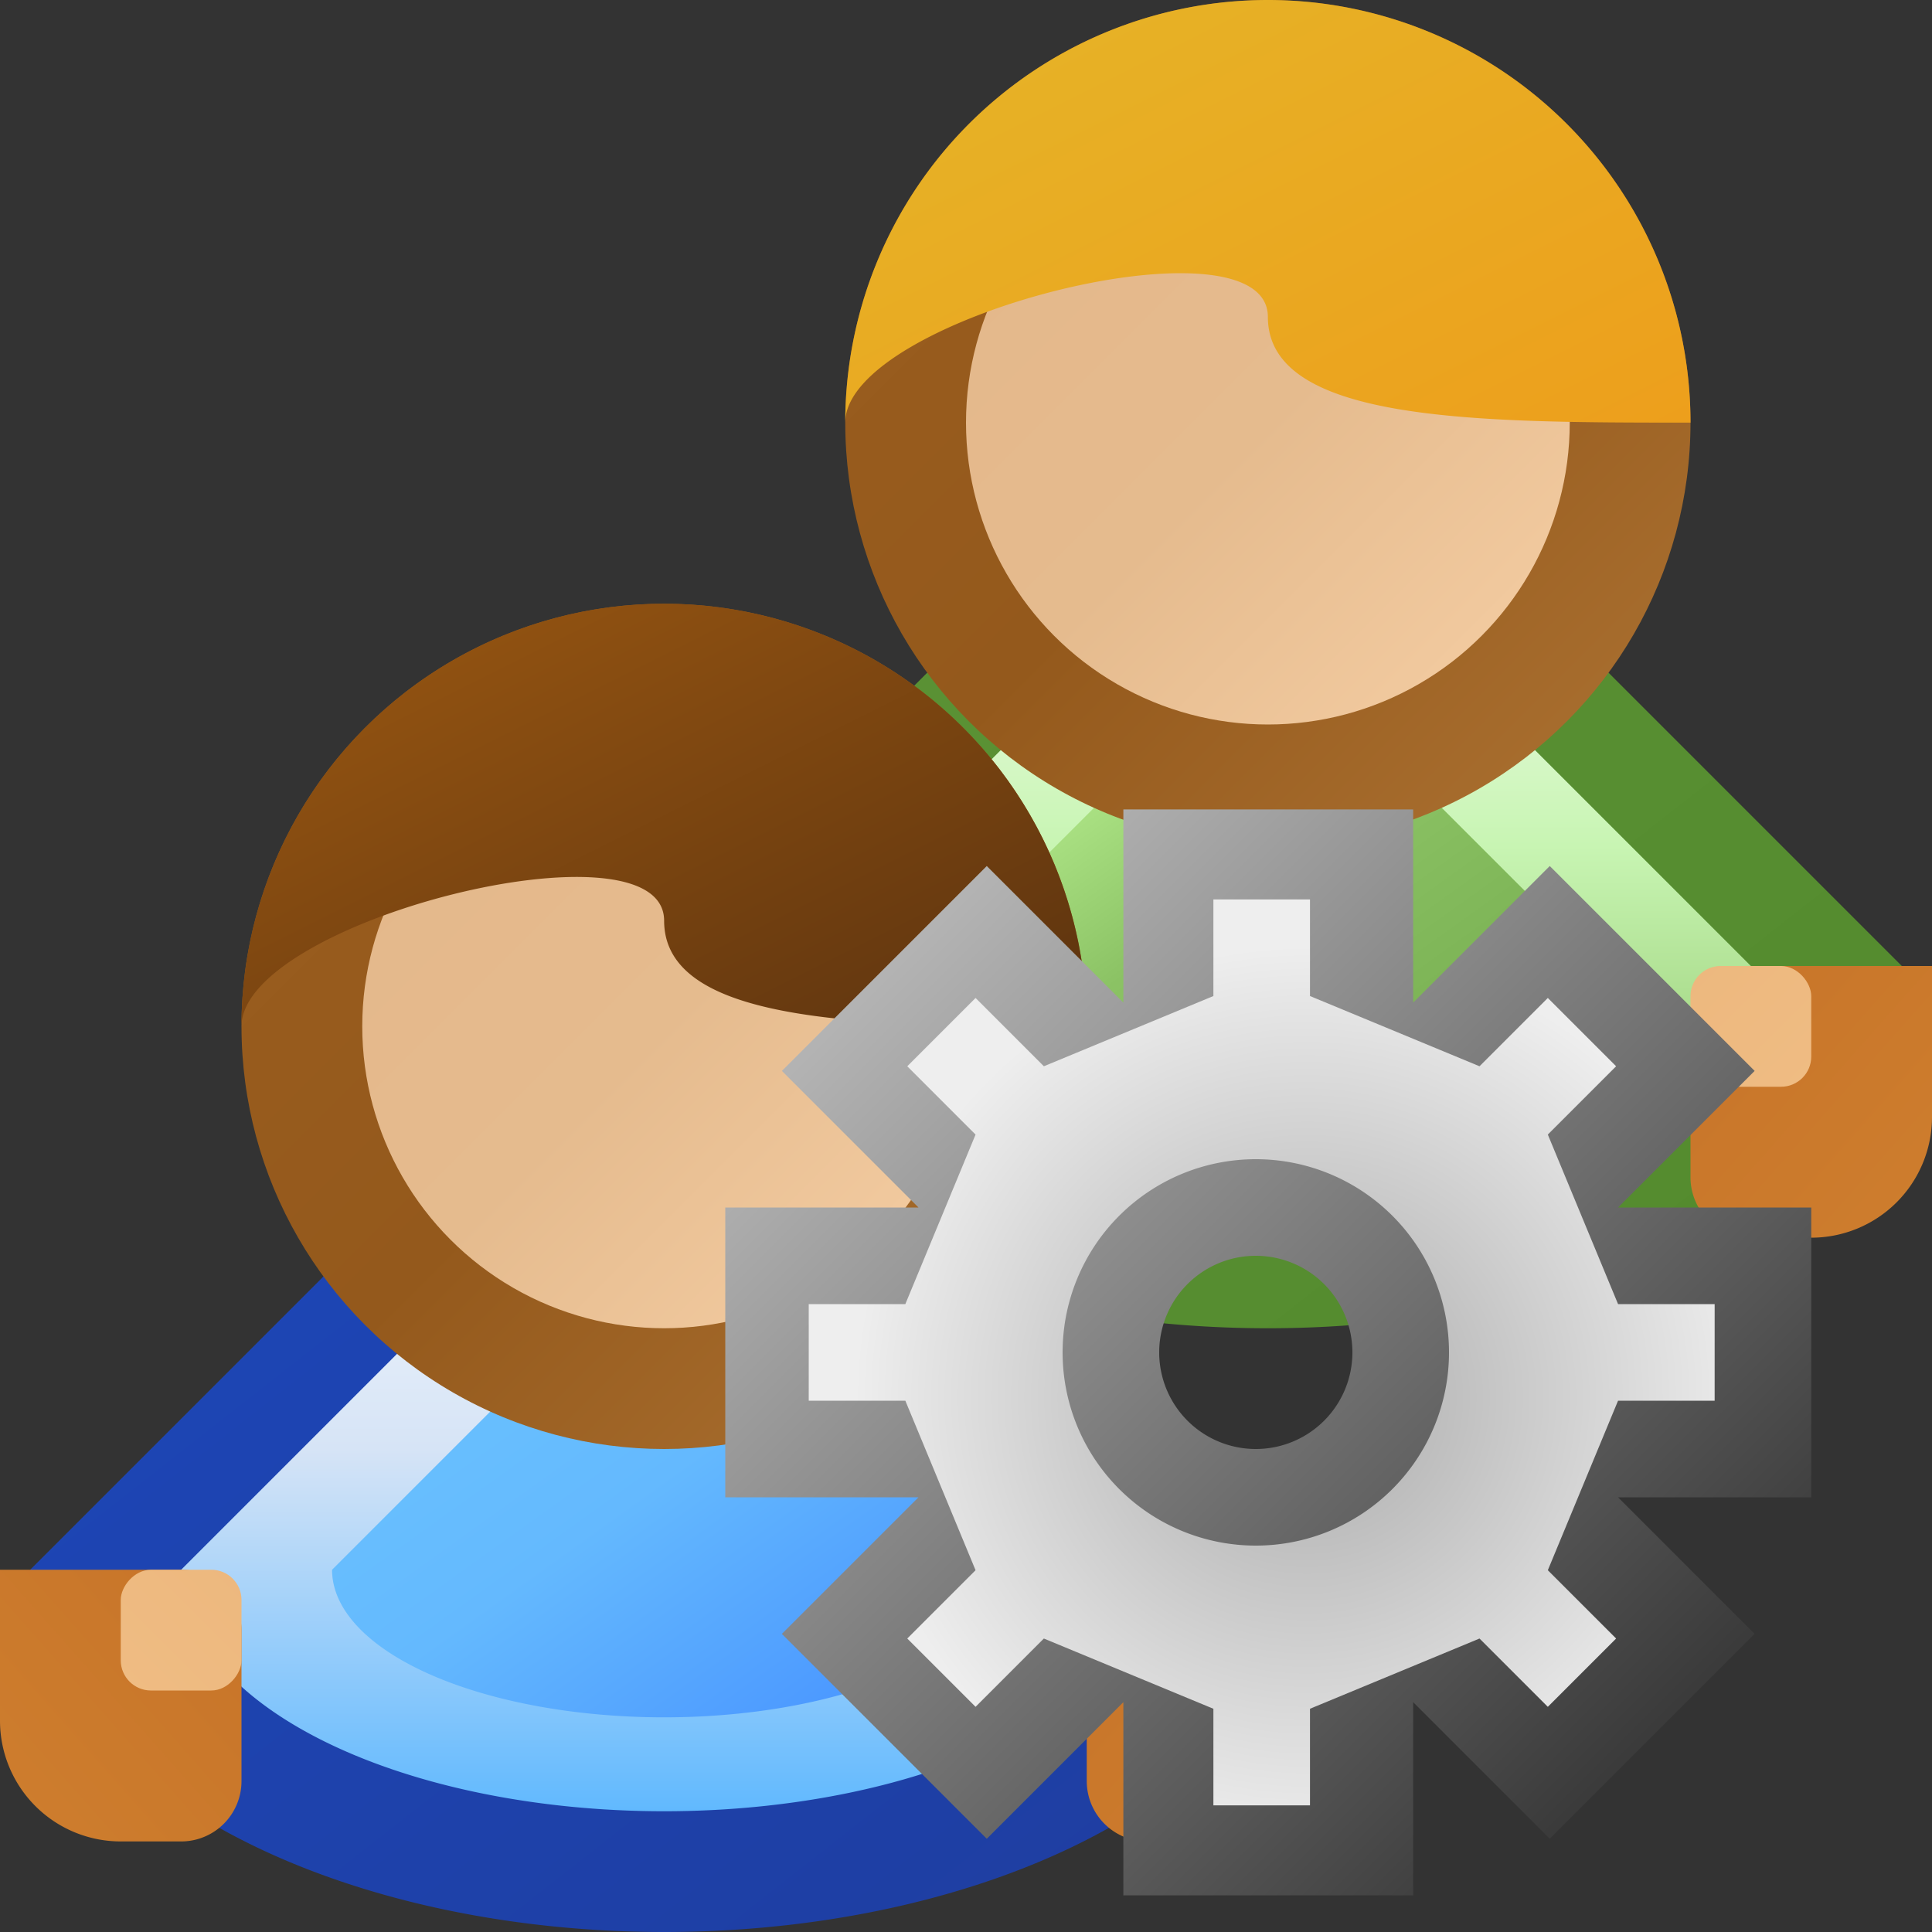 <?xml version="1.0" encoding="utf-8" standalone="yes"?>
<!DOCTYPE svg PUBLIC "-//W3C//DTD SVG 1.1//EN" "http://www.w3.org/Graphics/SVG/1.1/DTD/svg11.dtd">
<svg xmlns="http://www.w3.org/2000/svg" xmlns:xlink="http://www.w3.org/1999/xlink"
	width="16" height="16" version="1.1">
	<rect width="100%" height="100%" fill="#333333" stroke="none"/>
	<title>Group Gear</title>
	<desc>Group Gear</desc>
	<g id="icon" transform="translate(8,8)">
		<defs>
			<linearGradient id="user1-backing" x1="0%" y1="0%" x2="100%"
				y2="100%">
				<stop offset="0%" stop-color="#1c48bc" />
				<stop offset="100%" stop-color="#1f3d9f" />
			</linearGradient>
			<linearGradient id="user1-in-border" x1="0%" y1="0%" x2="0%"
				y2="100%">
				<stop offset="0%" stop-color="#fff" />
				<stop offset="50%" stop-color="#d6e4f6" />
				<stop offset="100%" stop-color="#61b9fe" />
			</linearGradient>
			<linearGradient id="user1-center" x1="0%" y1="0%" x2="100%"
				y2="100%">
				<stop offset="0%" stop-color="#6dc7fe" />
				<stop offset="50%" stop-color="#64b9fe" />
				<stop offset="100%" stop-color="#438dff" />
			</linearGradient>
			<linearGradient id="user1-hair" x1="0%" y1="0%" x2="100%" y2="100%">
				<stop offset="0%" stop-color="#9b5812" />
				<stop offset="100%" stop-color="#5c330f" />
			</linearGradient>
			<linearGradient id="user2-backing" x1="0%" y1="0%" x2="100%"
				y2="100%">
				<stop offset="0%" stop-color="#5d9437" />
				<stop offset="100%" stop-color="#538a2d" />
			</linearGradient>
			<linearGradient id="user2-in-border" x1="0%" y1="0%" x2="0%"
				y2="100%">
				<stop offset="0%" stop-color="#fff" />
				<stop offset="50%" stop-color="#c8f5b3" />
				<stop offset="100%" stop-color="#8ac163" />
			</linearGradient>
			<linearGradient id="user2-center" x1="0%" y1="0%" x2="100%"
				y2="100%">
				<stop offset="20%" stop-color="#b8ef91" />
				<stop offset="50%" stop-color="#8bc264" />
				<stop offset="100%" stop-color="#70a749" />
			</linearGradient>
			<linearGradient id="user2-hair" x1="0%" y1="0%" x2="100%" y2="100%">
				<stop offset="0%" stop-color="#e5b528" />
				<stop offset="100%" stop-color="#ed9f1c" />
			</linearGradient>
			<linearGradient id="user-head" x1="0%" y1="0%" x2="100%" y2="100%">
				<stop offset="0%" stop-color="#9b5e1f" />
				<stop offset="50%" stop-color="#94591c" />
				<stop offset="100%" stop-color="#ae7434" />
			</linearGradient>
			<linearGradient id="user-head-in" x1="0%" y1="0%" x2="100%"
				y2="100%">
				<stop offset="0%" stop-color="#e4b78a" />
				<stop offset="50%" stop-color="#e5bb8e" />
				<stop offset="100%" stop-color="#f6cfa5" />
			</linearGradient>
			<linearGradient id="user-hand-fill" x1="0%" y1="0%" x2="100%"
				y2="100%">
				<stop offset="0%" stop-color="#c77429" />
				<stop offset="100%" stop-color="#ce7e2e" />
			</linearGradient>
		</defs>
		<linearGradient id="user-hand-in-fill" x1="0%" y1="0%" x2="100%"
			y2="100%">
			<stop offset="0%" stop-color="#edb87e" />
			<stop offset="100%" stop-color="#efbc83" />
		</linearGradient>
		<g transform="translate(3,-2)">
			<path fill="url(#user2-backing)" d="M-5.75,2 a5.25,3 0 0,0 10.5,0 l-5.25,-5.25 l-5.25,5.25 " />
			<path fill="url(#user2-in-border)" d="M-4.5,2 a4,2 0 0,0 8,0 l-4,-4 l-4,4 " />
			<path fill="url(#user2-center)" d="M-3.25,2 a2.25,1 0 0,0 5.5,0 l-2.75,-2.75 l-2.75,2.75 " />
			<circle r="3.5" cy="-2.5" cx="-0.5" fill="url(#user-head)" />
			<circle r="2.5" cy="-2.5" cx="-0.5" fill="url(#user-head-in)" />
			<path fill="url(#user2-hair)"
				d="M-4,-2.5 a3.5,3.5 0 0,1 7,0 c-1.75,0 -3.5,0 -3.5,-0.875 c0,-0.875 -3.5,0 -3.5,0.875 " />
			<use xlink:href="#user-hand" />
			<use xlink:href="#user-hand" transform="scale(-1,1) translate(1,0)" />
		</g>
		<g transform="translate(-2,3)">
			<path fill="url(#user1-backing)" d="M-5.75,2 a5.25,3 0 0,0 10.5,0 l-5.25,-5.25 l-5.25,5.25 " />
			<path fill="url(#user1-in-border)" d="M-4.5,2 a4,2 0 0,0 8,0 l-4,-4 l-4,4 " />
			<path fill="url(#user1-center)" d="M-3.25,2 a2.25,1 0 0,0 5.5,0 l-2.75,-2.75 l-2.75,2.75 " />
			<circle r="3.5" cy="-2.5" cx="-0.5" fill="url(#user-head)" />
			<circle r="2.5" cy="-2.5" cx="-0.5" fill="url(#user-head-in)" />
			<path fill="url(#user1-hair)"
				d="M-4,-2.5 a3.5,3.5 0 0,1 7,0 c-1.75,0 -3.5,0 -3.5,-0.875 c0,-0.875 -3.5,0 -3.5,0.875 " />
			<g id="user-hand">
				<path fill="url(#user-hand-fill)"
					d="M3.5,2 l1.5,0 v1.25 a1,1 0 0,1 -1,1 l-0.5,0 a0.5,0.5 0 0,1 -0.5,-0.5 v-1.25 a0.5,0.5 0 0,1 0.5,-0.5" />
				<rect fill="url(#user-hand-in-fill)" width="1" height="1" rx="0.25" ry="0.25"
					x="3" y="2" />
			</g>
			<use xlink:href="#user-hand" transform="scale(-1,1) translate(1,0)" />
		</g>
		<g id="gear">
			<defs>
				<linearGradient id="gear-backing" x1="0%" y1="0%" x2="100%"
					y2="100%">
					<stop offset="0%" stop-color="#ccc" />
					<stop offset="100%" stop-color="#222" />
				</linearGradient>
				<radialGradient id="gear-inner" cx="55%" cy="55%" r="50%">
					<stop offset="0%" stop-color="#aaa" />
					<stop offset="100%" stop-color="#eee" />
				</radialGradient>
			</defs>
			<path transform="scale(0.8)" id="branch"
				d="M4,4 a1,1 0 0,0 -2,0 a1,1 0 0,0 2,0 m2.75,-1.5 h2 l1.83691e-16,3 h-2 v0 l1.414,1.414 l-2.121,2.121 l-1.414,-1.414 h0 l1.22461e-16,2 l-3,3.67382e-16 l-1.22461e-16,-2 h0 l-1.414,1.414 l-2.121,-2.121 l1.414,-1.414 h0 l-2,2.44921e-16 l-5.51073e-16,-3 l2,-2.44921e-16 h0 l-1.414,-1.414 l2.121,-2.121 l1.414,1.414 h0 l-3.67382e-16,-2 l3,-7.34764e-16 l3.67382e-16,2 h0 l1.414,-1.414 l2.121,2.121 l-1.414,1.414 h0 z z"
				fill="url(#gear-backing)" />
			<path transform="scale(0.8)" id="inner-branch"
				d="M5,4 a2,2 0 0,0 -4,0 a2,2 0 0,0 4,0 m1.75,-0.5 h1 l6.12303e-17,1 h-1 l-0.727,1.755 l0.707,0.707 l-0.707,0.707 l-0.707,-0.707 l-1.755,0.727 l6.12303e-17,1 l-1,1.22461e-16 l-6.12303e-17,-1 l-1.755,-0.727 l-0.707,0.707 l-0.707,-0.707 l0.707,-0.707 l-0.727,-1.755 l-1,1.22461e-16 l-1.83691e-16,-1 l1,-1.22461e-16 l0.727,-1.755 l-0.707,-0.707 l0.707,-0.707 l0.707,0.707 l1.755,-0.727 l-1.83691e-16,-1 l1,-2.44921e-16 l1.83691e-16,1 l1.755,0.727 l0.707,-0.707 l0.707,0.707 l-0.707,0.707 l0.727,1.755 z"
				fill="url(#gear-inner)" />
		</g>
	</g>
</svg>
